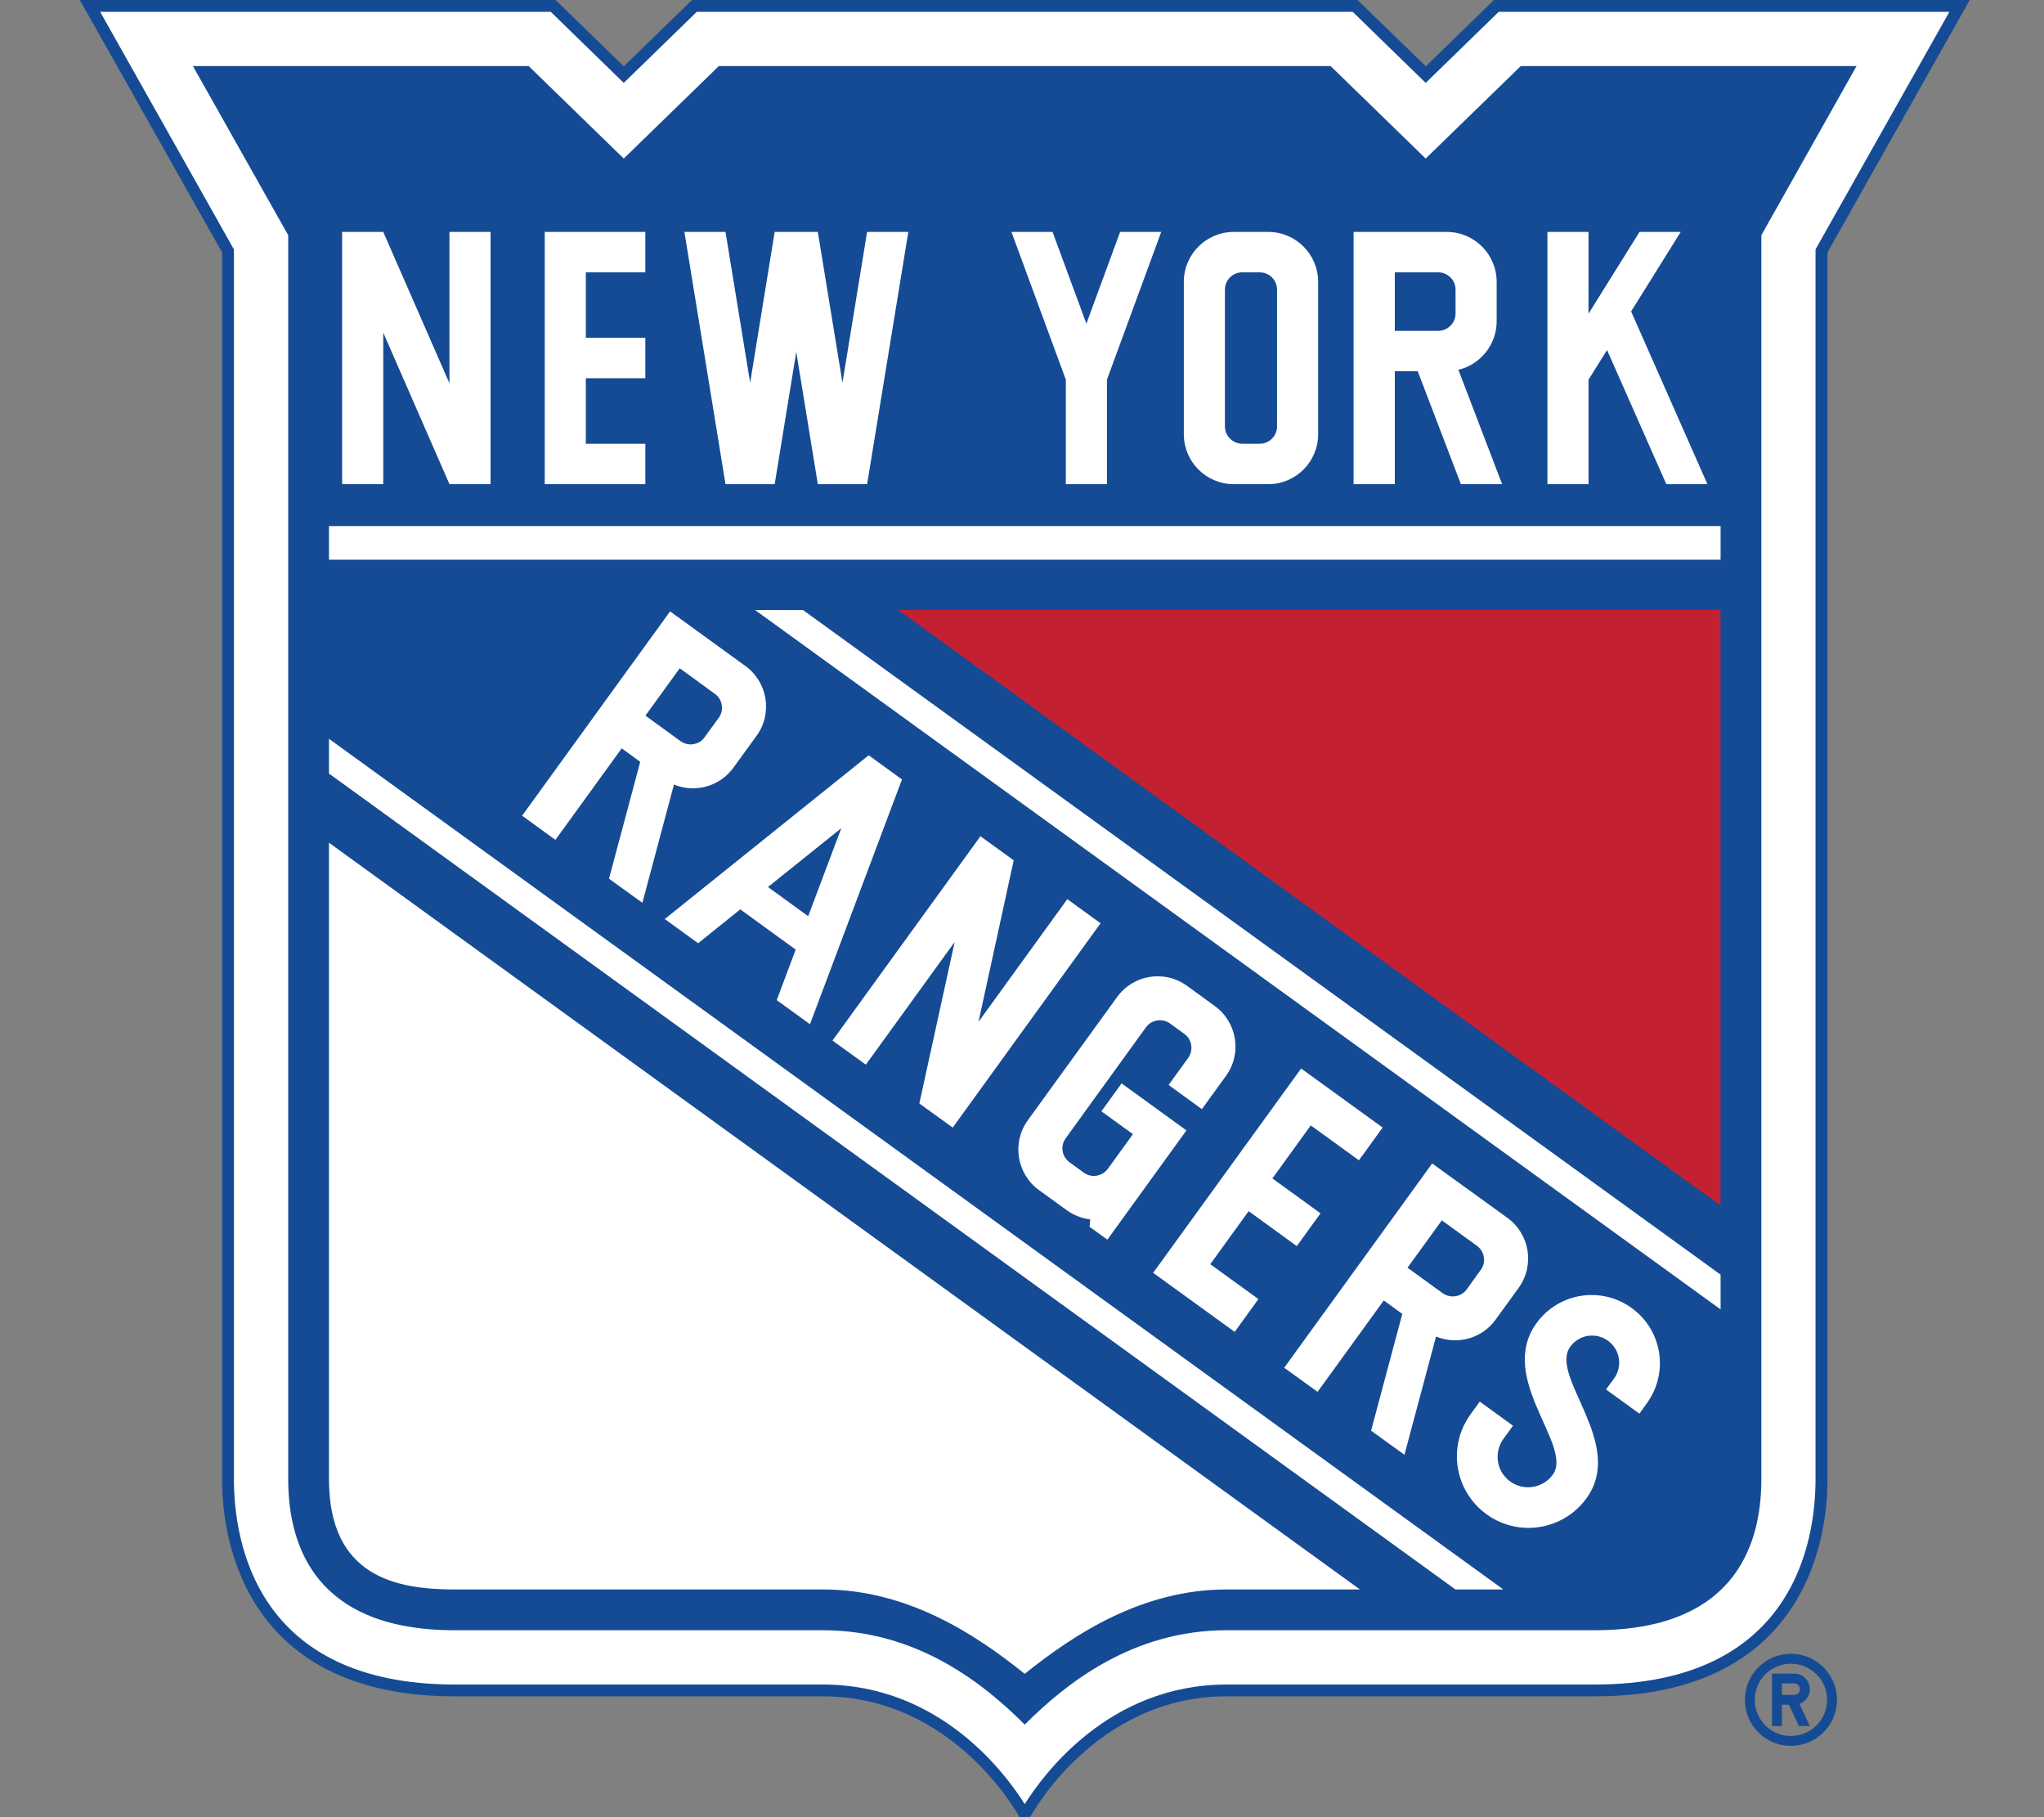 <svg width="18" height="16" viewBox="0 0 18 16" fill="none" xmlns="http://www.w3.org/2000/svg">
<rect x="0" y="0" width="18" height="16" fill="#808080" stroke="none"/>
<g clip-path="url(#clip0_2_7446)">
<path d="M15.771 14.561C15.547 14.561 15.366 14.743 15.366 14.967C15.366 15.191 15.547 15.372 15.771 15.372C15.995 15.372 16.177 15.191 16.177 14.967C16.177 14.743 15.995 14.561 15.771 14.561ZM15.771 15.285C15.729 15.285 15.688 15.277 15.649 15.261C15.611 15.245 15.576 15.222 15.546 15.192C15.517 15.162 15.493 15.127 15.477 15.089C15.461 15.05 15.453 15.009 15.453 14.967C15.453 14.791 15.595 14.649 15.771 14.649C15.947 14.649 16.09 14.791 16.09 14.967C16.09 15.143 15.947 15.285 15.771 15.285ZM15.938 14.873C15.938 14.855 15.934 14.837 15.927 14.82C15.921 14.803 15.91 14.788 15.898 14.776C15.872 14.75 15.837 14.735 15.8 14.736H15.605V15.198H15.692V15.01H15.754L15.842 15.198H15.938L15.846 15.002C15.873 14.993 15.896 14.975 15.913 14.952C15.929 14.929 15.938 14.901 15.938 14.873ZM15.8 14.923H15.692V14.822H15.8C15.828 14.822 15.851 14.845 15.851 14.873C15.851 14.886 15.846 14.899 15.836 14.909C15.827 14.918 15.814 14.923 15.8 14.923ZM16.093 2.223L17.346 0H13.156L12.556 0.584L11.955 0H6.094L5.493 0.584L4.893 0H0.703L1.956 2.223V13.023C1.956 13.24 1.956 14.936 4.005 14.936H7.247C8.41 14.936 8.978 16 8.978 16H9.071C9.071 16 9.638 14.936 10.802 14.936H14.044C16.093 14.936 16.093 13.24 16.093 13.023V2.223Z" fill="#154B94"/>
<path d="M7.911 5.371L15.151 10.614V5.371H7.911Z" fill="#C32032"/>
<path d="M2.897 4.632H15.152V4.928H2.897V4.632ZM2.897 13.023C2.897 13.884 3.489 13.995 4.005 13.995H7.247C7.984 13.995 8.581 14.382 9.024 14.738C9.467 14.382 10.064 13.995 10.802 13.995H11.976L2.897 7.42V13.023ZM2.897 6.811L12.817 13.995H13.239L2.897 6.505V6.811ZM6.649 5.371L15.152 11.529V11.223L7.071 5.371H6.649ZM10.155 11.207L10.873 11.727L11.082 11.438L10.658 11.131L10.996 10.664L11.42 10.972L11.629 10.683L11.205 10.376L11.543 9.909L11.967 10.216L12.176 9.928L11.458 9.408L10.155 11.207ZM6.564 5.864L5.901 5.383L4.598 7.182L4.891 7.395L5.475 6.589L5.638 6.708L5.363 7.737L5.657 7.949L5.935 6.908C6.119 6.984 6.337 6.927 6.459 6.759L6.663 6.478C6.805 6.282 6.761 6.006 6.564 5.864H6.564ZM6.329 6.321L6.205 6.491C6.194 6.508 6.179 6.521 6.162 6.532C6.145 6.542 6.126 6.549 6.106 6.552C6.087 6.556 6.066 6.555 6.047 6.55C6.028 6.546 6.009 6.537 5.993 6.526L5.684 6.301L5.986 5.884L6.295 6.109C6.328 6.132 6.35 6.168 6.356 6.208C6.363 6.247 6.353 6.288 6.329 6.321ZM12.368 12.809L12.646 11.768C12.83 11.844 13.049 11.788 13.17 11.62L13.374 11.339C13.516 11.142 13.472 10.867 13.276 10.724L12.612 10.244L11.309 12.043L11.603 12.255L12.186 11.45L12.349 11.569L12.074 12.597L12.368 12.809ZM12.697 10.745L13.006 10.969C13.039 10.993 13.061 11.028 13.067 11.068C13.074 11.108 13.064 11.149 13.04 11.181L12.917 11.352C12.868 11.42 12.773 11.435 12.704 11.386L12.395 11.162L12.697 10.745ZM8.634 7.363L7.331 9.162L7.625 9.374L8.407 8.294L8.096 9.716L8.39 9.928L9.692 8.129L9.399 7.917L8.617 8.997L8.927 7.575L8.634 7.363ZM5.854 8.092L6.148 8.305L6.519 8.007L7.007 8.361L6.84 8.806L7.133 9.018L7.943 6.863L7.65 6.65L5.854 8.092L5.854 8.092ZM7.117 8.067L6.763 7.81L7.409 7.292L7.117 8.067ZM10.698 8.858L10.453 8.68C10.255 8.537 9.981 8.581 9.838 8.778L9.051 9.864C8.909 10.061 8.953 10.336 9.15 10.479L9.396 10.657C9.456 10.7 9.527 10.728 9.601 10.737L9.595 10.802L9.752 10.915L10.448 9.953L9.877 9.539L9.699 9.785L9.977 9.986L9.756 10.291C9.739 10.315 9.714 10.334 9.686 10.344C9.658 10.355 9.627 10.357 9.598 10.35C9.579 10.345 9.56 10.337 9.544 10.325L9.419 10.234C9.351 10.185 9.335 10.09 9.385 10.022L10.091 9.046C10.103 9.03 10.118 9.016 10.135 9.005C10.152 8.995 10.171 8.988 10.191 8.985C10.21 8.982 10.23 8.982 10.25 8.987C10.269 8.992 10.288 9 10.304 9.012L10.429 9.103C10.462 9.126 10.484 9.162 10.49 9.202C10.497 9.241 10.487 9.282 10.463 9.315L10.291 9.553L10.584 9.766L10.797 9.472C10.939 9.276 10.895 9.001 10.698 8.858ZM14.369 11.517C14.101 11.322 13.725 11.382 13.531 11.65C13.178 12.137 13.859 12.729 13.674 12.985C13.587 13.104 13.419 13.131 13.299 13.044C13.179 12.958 13.153 12.79 13.239 12.67L13.324 12.553L13.031 12.341L12.95 12.453C12.745 12.735 12.809 13.129 13.091 13.333C13.372 13.537 13.767 13.474 13.971 13.192C14.32 12.71 13.639 12.118 13.828 11.858C13.846 11.832 13.869 11.811 13.896 11.795C13.923 11.778 13.952 11.767 13.983 11.762C14.014 11.758 14.046 11.759 14.076 11.766C14.106 11.773 14.135 11.787 14.16 11.805C14.267 11.882 14.291 12.031 14.214 12.137L14.143 12.234L14.437 12.447L14.503 12.355C14.698 12.086 14.638 11.711 14.369 11.517ZM5.683 3.907H5.159V3.33H5.683V2.974H5.159V2.398H5.683V2.042H4.797V4.263H5.683V3.907ZM12.283 3.269H12.485L12.865 4.263H13.228L12.843 3.256C13.036 3.21 13.18 3.036 13.18 2.828V2.482C13.18 2.239 12.983 2.042 12.74 2.042H11.92V4.263H12.283L12.283 3.269ZM12.283 2.398H12.665C12.749 2.398 12.818 2.466 12.818 2.55V2.76C12.818 2.801 12.802 2.84 12.773 2.868C12.744 2.897 12.706 2.913 12.665 2.913H12.283V2.398ZM3.375 2.929L3.958 4.263H4.32V2.042H3.958V3.375L3.375 2.042H3.013V4.263H3.375L3.375 2.929ZM10.865 4.263H11.168C11.412 4.263 11.608 4.066 11.608 3.823V2.482C11.608 2.239 11.411 2.042 11.168 2.042H10.865C10.622 2.042 10.425 2.239 10.425 2.482V3.823C10.425 4.066 10.622 4.263 10.865 4.263ZM10.787 2.55C10.787 2.466 10.855 2.398 10.939 2.398H11.094C11.124 2.398 11.153 2.407 11.178 2.423C11.203 2.44 11.223 2.464 11.234 2.492C11.242 2.51 11.246 2.53 11.246 2.55V3.755C11.246 3.775 11.242 3.795 11.234 3.813C11.227 3.832 11.216 3.848 11.201 3.862C11.187 3.877 11.171 3.888 11.152 3.895C11.134 3.903 11.114 3.907 11.094 3.907H10.939C10.899 3.907 10.86 3.891 10.832 3.862C10.803 3.834 10.787 3.795 10.787 3.755V2.55ZM13.989 3.343L14.152 3.082L14.674 4.263H15.036L14.364 2.742L14.801 2.042H14.438L13.989 2.762V2.042H13.627V4.263H13.989V3.343ZM9.386 4.263H9.748V3.343L10.226 2.042H9.864L9.567 2.85L9.269 2.042H8.907L9.386 3.343L9.386 4.263ZM6.822 4.263L7.012 3.099L7.202 4.263H7.636L7.999 2.042H7.636L7.419 3.37L7.202 2.042H6.822L6.606 3.37L6.389 2.042H6.027L6.389 4.263H6.822Z" fill="white"/>
<path d="M13.198 0.104L12.555 0.73L11.912 0.104H6.136L5.493 0.73L4.85 0.104H0.882L2.06 2.196V13.023C2.06 13.567 2.25 14.832 4.005 14.832H7.246C8.287 14.832 8.865 15.632 9.024 15.885C9.183 15.632 9.761 14.832 10.802 14.832H14.043C15.799 14.832 15.988 13.567 15.988 13.023V2.196L17.167 0.104H13.198ZM15.511 2.071V13.023C15.511 13.63 15.256 14.354 14.043 14.354H10.802C9.978 14.354 9.392 14.817 9.024 15.185C8.657 14.817 8.07 14.354 7.246 14.354H4.005C2.793 14.354 2.538 13.63 2.538 13.023V2.071L1.699 0.582H4.656L5.493 1.396L6.33 0.582H11.718L12.555 1.396L13.392 0.582H16.349L15.511 2.071L15.511 2.071Z" fill="white"/>
</g>
<defs>
<clipPath id="clip0_2_7446">
<rect width="16.642" height="16" fill="white" transform="translate(0.703)"/>
</clipPath>
</defs>
</svg>
